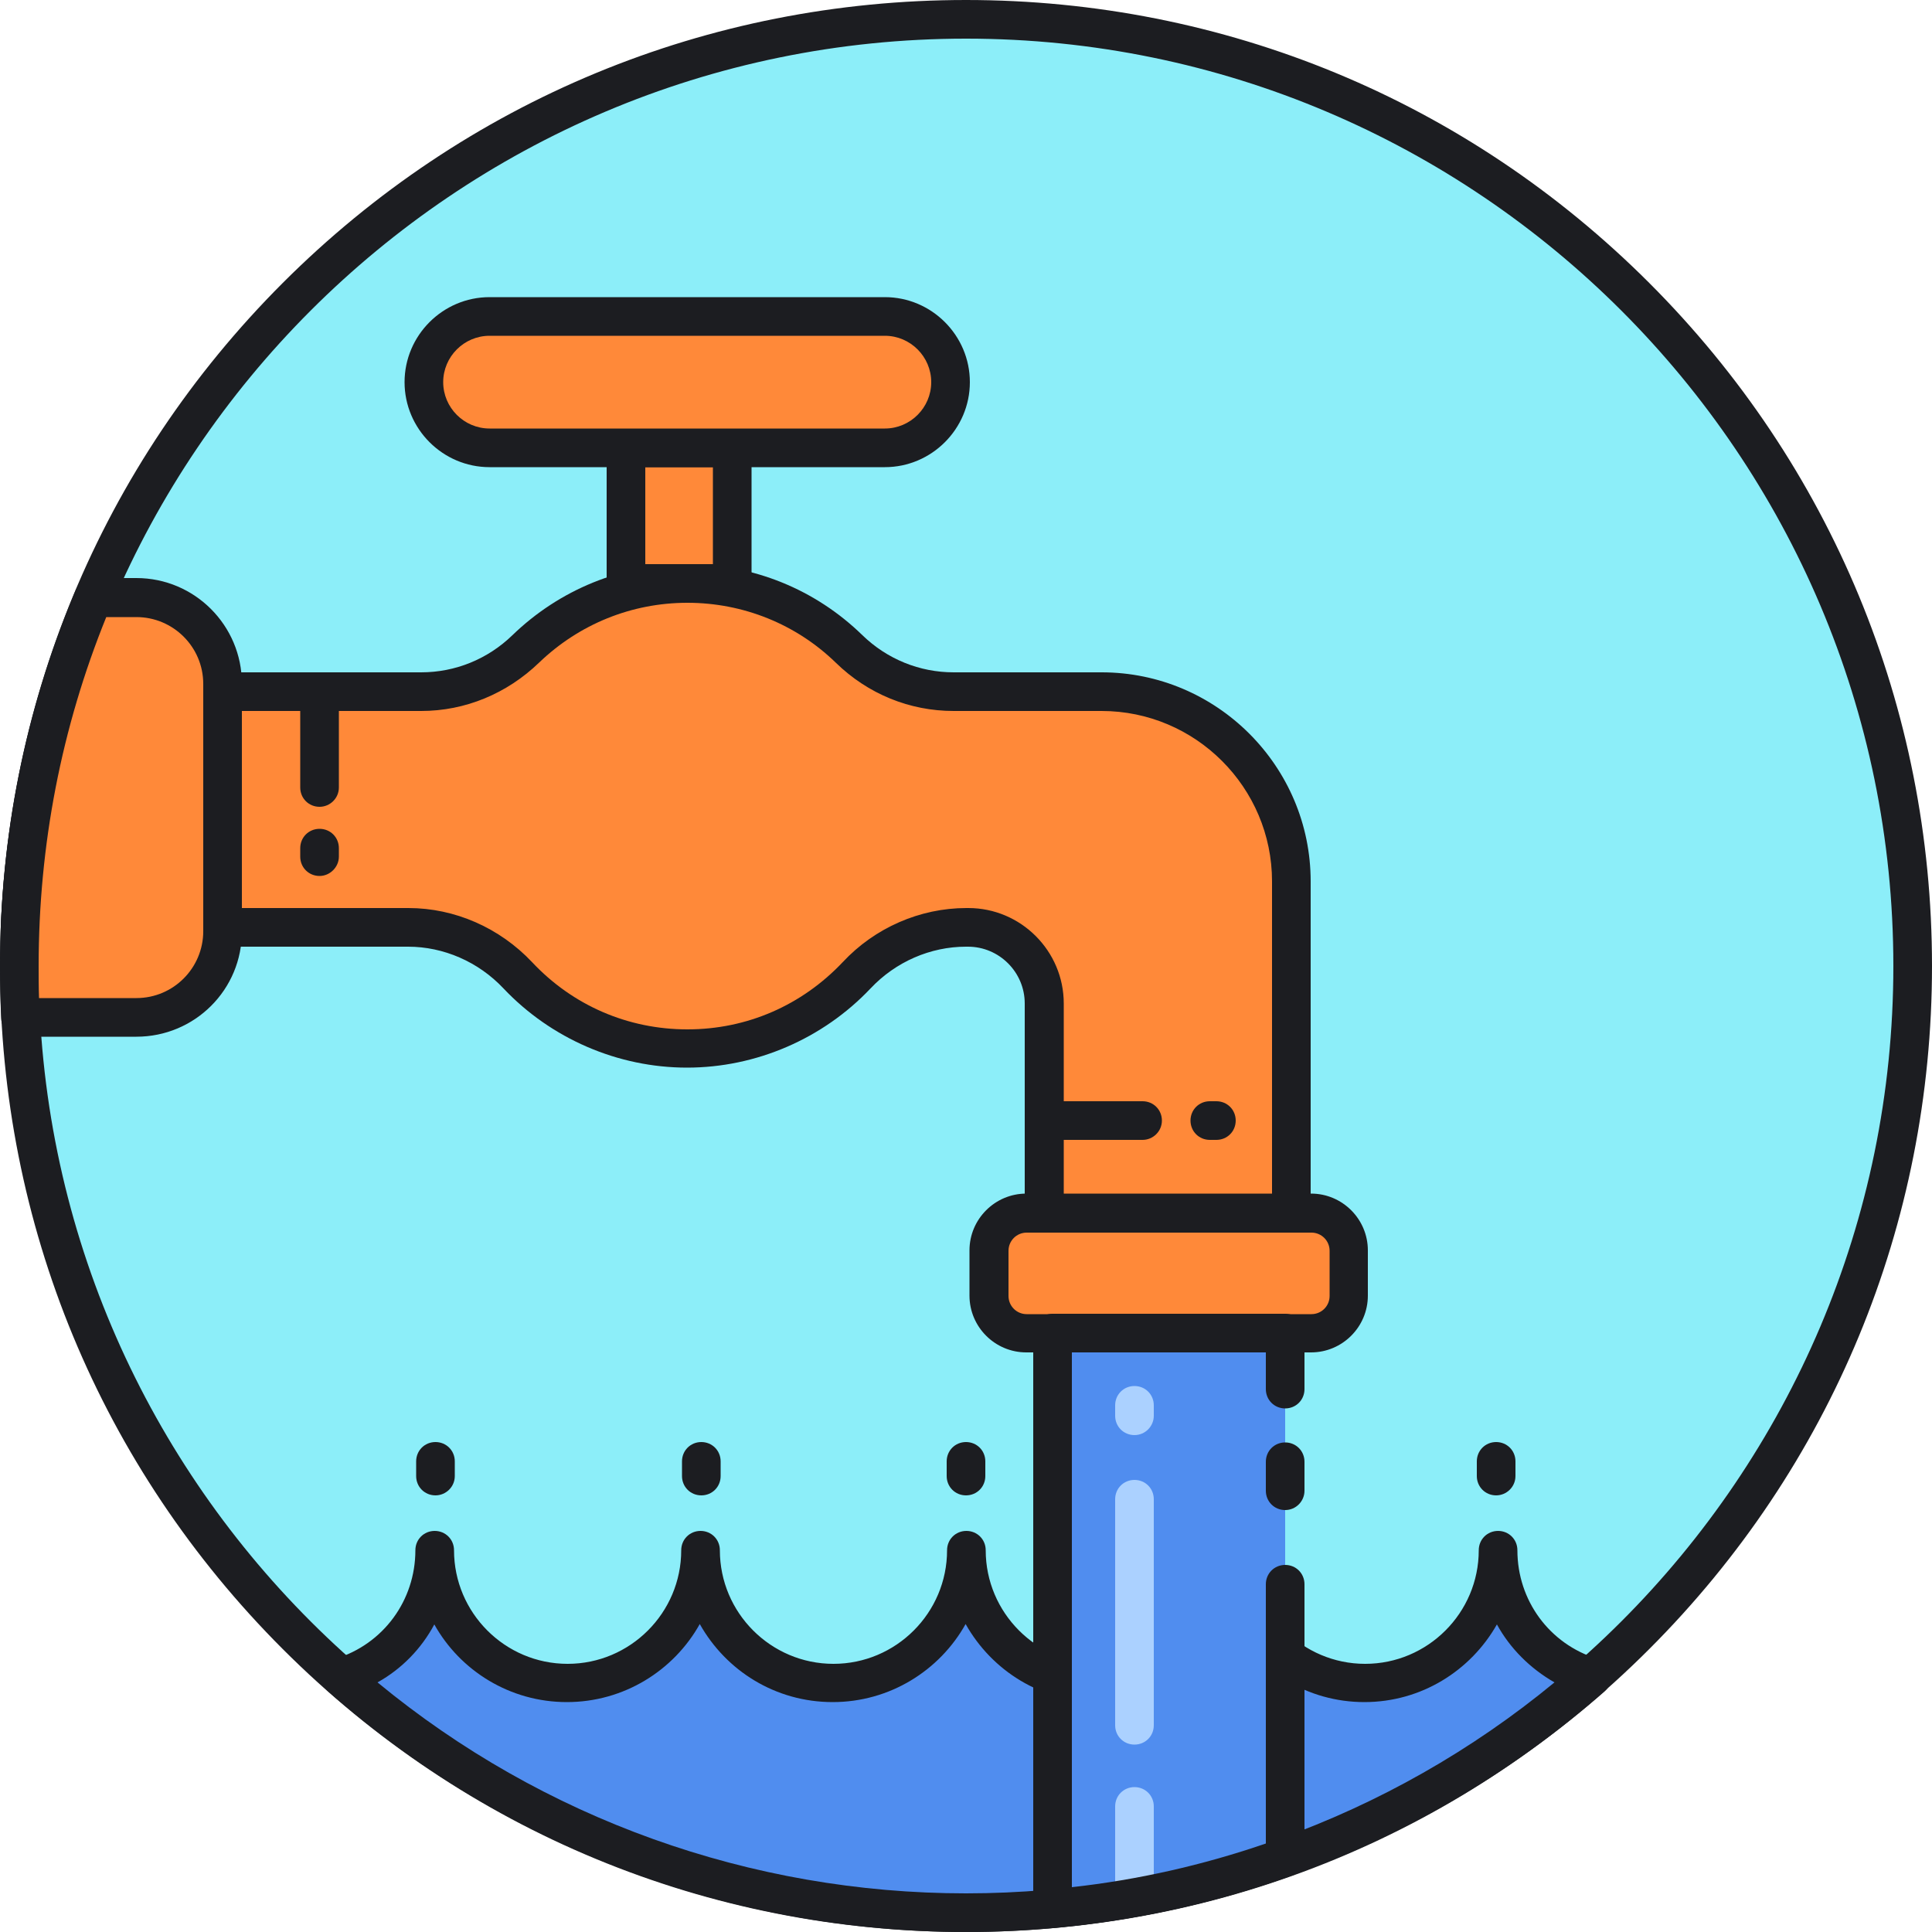 <svg xmlns="http://www.w3.org/2000/svg" viewBox="0 0 1024 1024" version="1.1"><path d="M512 512m-501.76 0a501.76 501.76 0 1 0 1003.52 0 501.76 501.76 0 1 0-1003.52 0Z" fill="#8CEEF9" p-id="7075"></path><path d="M512 1024c-136.806 0-265.421-53.248-362.086-149.914C53.248 777.421 0 648.806 0 512S53.248 246.579 149.914 149.914C246.579 53.248 375.194 0 512 0s265.421 53.248 362.086 149.914C970.752 246.579 1024 375.194 1024 512s-53.248 265.421-149.914 362.086C777.421 970.752 648.806 1024 512 1024z m0-1003.52C241.05 20.48 20.48 241.05 20.48 512s220.57 491.52 491.52 491.52 491.52-220.57 491.52-491.52S782.95 20.48 512 20.48z" fill="#1C1D21" p-id="7076"></path><path d="M793.395 821.658c0 38.912-31.539 70.451-70.451 70.451s-70.451-31.539-70.451-70.451c0 38.912-31.539 70.451-70.451 70.451s-70.451-31.539-70.451-70.451c0 38.912-31.539 70.451-70.451 70.451S370.688 860.57 370.688 821.658c0 38.912-31.539 70.451-70.451 70.451s-70.451-31.539-70.451-70.451c0 31.744-20.89 58.368-49.766 67.174 89.088 77.824 205.005 124.928 331.981 124.928s242.893-47.104 331.162-124.928c-28.672-8.806-49.766-35.43-49.766-67.174z" fill="#508DEF" p-id="7077"></path><path d="M512 1024c-124.518 0-244.531-45.261-337.92-127.386-2.867-2.458-4.096-6.144-3.277-9.83 0.819-3.686 3.482-6.554 6.963-7.578 25.395-7.782 42.394-30.925 42.394-57.549 0-5.734 4.506-10.24 10.24-10.24s10.24 4.506 10.24 10.24c0 33.178 27.034 60.211 60.211 60.211s60.211-27.034 60.211-60.211c0-5.734 4.506-10.24 10.24-10.24s10.24 4.506 10.24 10.24c0 33.178 27.034 60.211 60.211 60.211s60.211-27.034 60.211-60.211c0-5.734 4.506-10.24 10.24-10.24s10.24 4.506 10.24 10.24c0 33.178 27.034 60.211 60.211 60.211s60.211-27.034 60.211-60.211c0-5.734 4.506-10.24 10.24-10.24s10.24 4.506 10.24 10.24c0 33.178 27.034 60.211 60.211 60.211s60.211-27.034 60.211-60.211c0-5.734 4.506-10.24 10.24-10.24s10.24 4.506 10.24 10.24c0 26.624 16.998 49.766 42.394 57.549 3.482 1.024 6.144 4.096 6.963 7.578 0.819 3.686-0.41 7.373-3.277 9.83C756.531 978.739 636.518 1024 512 1024zM200.09 891.699C287.744 963.994 397.926 1003.52 512 1003.52s224.256-39.526 311.91-111.821c-12.902-7.373-23.552-18.022-30.515-30.72-13.926 24.576-40.141 41.165-70.246 41.165-30.106 0-56.525-16.589-70.451-41.37-13.722 24.576-40.141 41.37-70.451 41.37s-56.525-16.589-70.451-41.37c-13.722 24.576-40.141 41.37-70.451 41.37s-56.525-16.589-70.451-41.37c-13.722 24.576-40.141 41.37-70.451 41.37-30.106 0-56.525-16.589-70.246-41.165-6.758 12.698-17.203 23.552-30.106 30.72z" fill="#1C1D21" p-id="7078"></path><path d="M576.307 366.592H505.446c-20.685 0-40.55-8.192-55.296-22.528-22.118-21.504-52.429-34.816-85.811-34.816s-63.488 13.312-85.811 34.816c-14.95 14.336-34.611 22.528-55.296 22.528H31.744c-12.083 39.731-19.251 81.715-20.89 124.928h205.619c22.118 0 43.008 9.216 58.163 25.395 22.528 23.962 54.477 38.912 89.702 38.912s67.379-14.95 89.702-38.912c15.155-15.974 36.045-25.395 58.163-25.395h1.024c22.323 0 40.346 18.022 40.346 40.346V643.072h131.072v-168.346c-0.205-59.802-48.538-108.134-108.339-108.134z" fill="#FF8939" p-id="7079"></path><path d="M684.442 653.312h-131.072c-5.734 0-10.24-4.506-10.24-10.24v-111.206c0-16.589-13.517-30.106-30.106-30.106h-1.024c-18.842 0-37.274 7.987-50.586 22.118-25.19 26.624-60.621 41.984-97.28 41.984s-72.09-15.36-97.28-41.984c-13.312-14.131-31.744-22.118-50.586-22.118H10.65c-2.867 0-5.53-1.229-7.373-3.072-1.843-2.048-2.867-4.71-2.867-7.578 1.843-43.418 9.011-86.221 21.504-127.386 1.229-4.301 5.325-7.373 9.83-7.373H223.232c18.022 0 35.226-6.963 48.333-19.661 24.986-24.166 57.958-37.683 92.774-37.683 34.816 0 67.789 13.312 92.774 37.683 13.107 12.698 30.31 19.661 48.333 19.661h78.438c61.03 0 110.797 49.766 110.797 110.797V643.072c0 5.734-4.71 10.24-10.24 10.24z m-120.832-20.48h110.592v-165.683c0-49.766-40.55-90.317-90.317-90.317h-78.438c-23.347 0-45.466-9.011-62.464-25.6-21.094-20.48-49.152-31.744-78.643-31.744-29.491 0-57.344 11.264-78.643 31.744-16.998 16.384-39.117 25.6-62.464 25.6H39.322c-9.626 33.997-15.77 69.018-17.818 104.448h194.97c24.576 0 48.333 10.445 65.536 28.672 21.504 22.938 50.79 35.635 82.33 35.635 31.539 0 60.621-12.698 82.33-35.635 16.998-18.227 40.96-28.672 65.536-28.672h1.024c27.853 0 50.586 22.733 50.586 50.586V632.832z" fill="#1C1D21" p-id="7080"></path><path d="M331.776 237.363h56.32V309.248H331.776z" fill="#FF8939" p-id="7081"></path><path d="M388.096 319.488H331.776c-5.734 0-10.24-4.506-10.24-10.24v-71.885c0-5.734 4.506-10.24 10.24-10.24h56.32c5.734 0 10.24 4.506 10.24 10.24V309.248c0 5.734-4.506 10.24-10.24 10.24zM342.016 299.008h35.84v-51.405H342.016V299.008z" fill="#1C1D21" p-id="7082"></path><path d="M468.992 237.363H259.482c-19.251 0-34.816-15.565-34.816-34.816s15.565-34.816 34.816-34.816H468.992c19.251 0 34.816 15.565 34.816 34.816s-15.565 34.816-34.816 34.816z" fill="#FF8939" p-id="7083"></path><path d="M468.992 247.603H259.482c-24.781 0-45.056-20.275-45.056-45.056s20.275-45.056 45.056-45.056H468.992c24.781 0 45.056 20.275 45.056 45.056s-20.275 45.056-45.056 45.056z m-209.51-69.632c-13.517 0-24.576 11.059-24.576 24.576s11.059 24.576 24.576 24.576H468.992c13.517 0 24.576-11.059 24.576-24.576s-11.059-24.576-24.576-24.576H259.482z" fill="#1C1D21" p-id="7084"></path><path d="M557.875 1011.712c42.803-3.891 84.173-13.107 123.29-27.238V706.56h-123.29v305.152z" fill="#508DEF" p-id="7085"></path><path d="M601.293 924.672c-5.734 0-10.24-4.506-10.24-10.24V794.624c0-5.734 4.506-10.24 10.24-10.24s10.24 4.506 10.24 10.24v119.808c0 5.734-4.506 10.24-10.24 10.24zM601.293 1013.76c-5.734 0-10.24-4.506-10.24-10.24v-46.08c0-5.734 4.506-10.24 10.24-10.24s10.24 4.506 10.24 10.24V1003.52c0 5.734-4.506 10.24-10.24 10.24zM601.293 760.627c-5.734 0-10.24-4.506-10.24-10.24v-5.53c0-5.734 4.506-10.24 10.24-10.24s10.24 4.506 10.24 10.24v5.53c0 5.53-4.506 10.24-10.24 10.24z" fill="#ABD1FF" p-id="7086"></path><path d="M694.886 706.56h-150.938c-10.854 0-19.866-8.806-19.866-19.866v-23.962c0-10.854 8.806-19.866 19.866-19.866h150.938c10.854 0 19.866 8.806 19.866 19.866v23.962c0 11.059-8.806 19.866-19.866 19.866z" fill="#FF8939" p-id="7087"></path><path d="M694.886 716.8h-150.938c-16.589 0-30.106-13.517-30.106-30.106v-23.962c0-16.589 13.517-30.106 30.106-30.106h150.938c16.589 0 30.106 13.517 30.106 30.106v23.962c0 16.589-13.517 30.106-30.106 30.106z m-150.733-63.488c-5.325 0-9.626 4.301-9.626 9.626v23.962c0 5.325 4.301 9.626 9.626 9.626h150.938c5.325 0 9.626-4.301 9.626-9.626v-23.962c0-5.325-4.301-9.626-9.626-9.626h-150.938zM681.165 800.358c-5.734 0-10.24-4.506-10.24-10.24v-15.36c0-5.734 4.506-10.24 10.24-10.24s10.24 4.506 10.24 10.24v15.36c0 5.53-4.506 10.24-10.24 10.24z" fill="#1C1D21" p-id="7088"></path><path d="M557.875 1021.952c-2.458 0-4.915-1.024-6.963-2.662-2.048-1.843-3.277-4.71-3.277-7.578V706.56c0-5.734 4.506-10.24 10.24-10.24h123.29c5.734 0 10.24 4.506 10.24 10.24v29.696c0 5.734-4.506 10.24-10.24 10.24s-10.24-4.506-10.24-10.24V716.8h-102.81v283.443c35.021-3.891 69.427-11.674 102.81-23.142V839.68c0-5.734 4.506-10.24 10.24-10.24s10.24 4.506 10.24 10.24v144.794c0 4.301-2.662 8.192-6.758 9.626-40.346 14.541-82.739 23.757-125.747 27.648-0.41 0.205-0.614 0.205-1.024 0.205zM230.81 792.576c-5.734 0-10.24-4.506-10.24-10.24v-7.782c0-5.734 4.506-10.24 10.24-10.24s10.24 4.506 10.24 10.24v7.782c0 5.734-4.71 10.24-10.24 10.24zM371.712 792.576c-5.734 0-10.24-4.506-10.24-10.24v-7.782c0-5.734 4.506-10.24 10.24-10.24s10.24 4.506 10.24 10.24v7.782c0 5.734-4.506 10.24-10.24 10.24zM512 792.576c-5.734 0-10.24-4.506-10.24-10.24v-7.782c0-5.734 4.506-10.24 10.24-10.24s10.24 4.506 10.24 10.24v7.782c0 5.734-4.506 10.24-10.24 10.24zM792.986 792.576c-5.734 0-10.24-4.506-10.24-10.24v-7.782c0-5.734 4.506-10.24 10.24-10.24s10.24 4.506 10.24 10.24v7.782c0 5.734-4.71 10.24-10.24 10.24z" fill="#1C1D21" p-id="7089"></path><path d="M11.059 539.238h61.44c25.19 0 45.67-20.48 45.67-45.67v-131.072c0-25.19-20.48-45.67-45.67-45.67H49.562C24.371 376.832 10.24 442.778 10.24 512c0 9.216 0.205 18.227 0.819 27.238z" fill="#FF8939" p-id="7090"></path><path d="M72.294 549.478h-61.44c-5.53 0-10.035-4.301-10.24-9.626C0.205 530.432 0 521.011 0 512c0-69.018 13.517-136.192 40.141-199.27 1.638-3.891 5.325-6.349 9.421-6.349h22.733c30.925 0 55.91 25.19 55.91 55.91v131.072c0.205 31.13-24.986 56.115-55.91 56.115z m-51.61-20.48h51.61c19.661 0 35.43-15.974 35.43-35.43v-131.072c0-19.661-15.974-35.43-35.43-35.43h-15.974C32.563 385.638 20.48 447.898 20.48 512c0 5.53 0 11.264 0.205 16.998zM169.37 427.622c-5.734 0-10.24-4.506-10.24-10.24V366.592c0-5.734 4.506-10.24 10.24-10.24s10.24 4.506 10.24 10.24v50.79c0 5.734-4.71 10.24-10.24 10.24zM169.37 464.282c-5.734 0-10.24-4.506-10.24-10.24v-4.506c0-5.734 4.506-10.24 10.24-10.24s10.24 4.506 10.24 10.24v4.506c0 5.53-4.71 10.24-10.24 10.24zM605.594 604.16h-52.224c-5.734 0-10.24-4.506-10.24-10.24s4.506-10.24 10.24-10.24h52.224c5.734 0 10.24 4.506 10.24 10.24s-4.71 10.24-10.24 10.24zM644.71 604.16h-3.482c-5.734 0-10.24-4.506-10.24-10.24s4.506-10.24 10.24-10.24h3.482c5.734 0 10.24 4.506 10.24 10.24s-4.506 10.24-10.24 10.24z" fill="#1C1D21" p-id="7091"></path></svg>